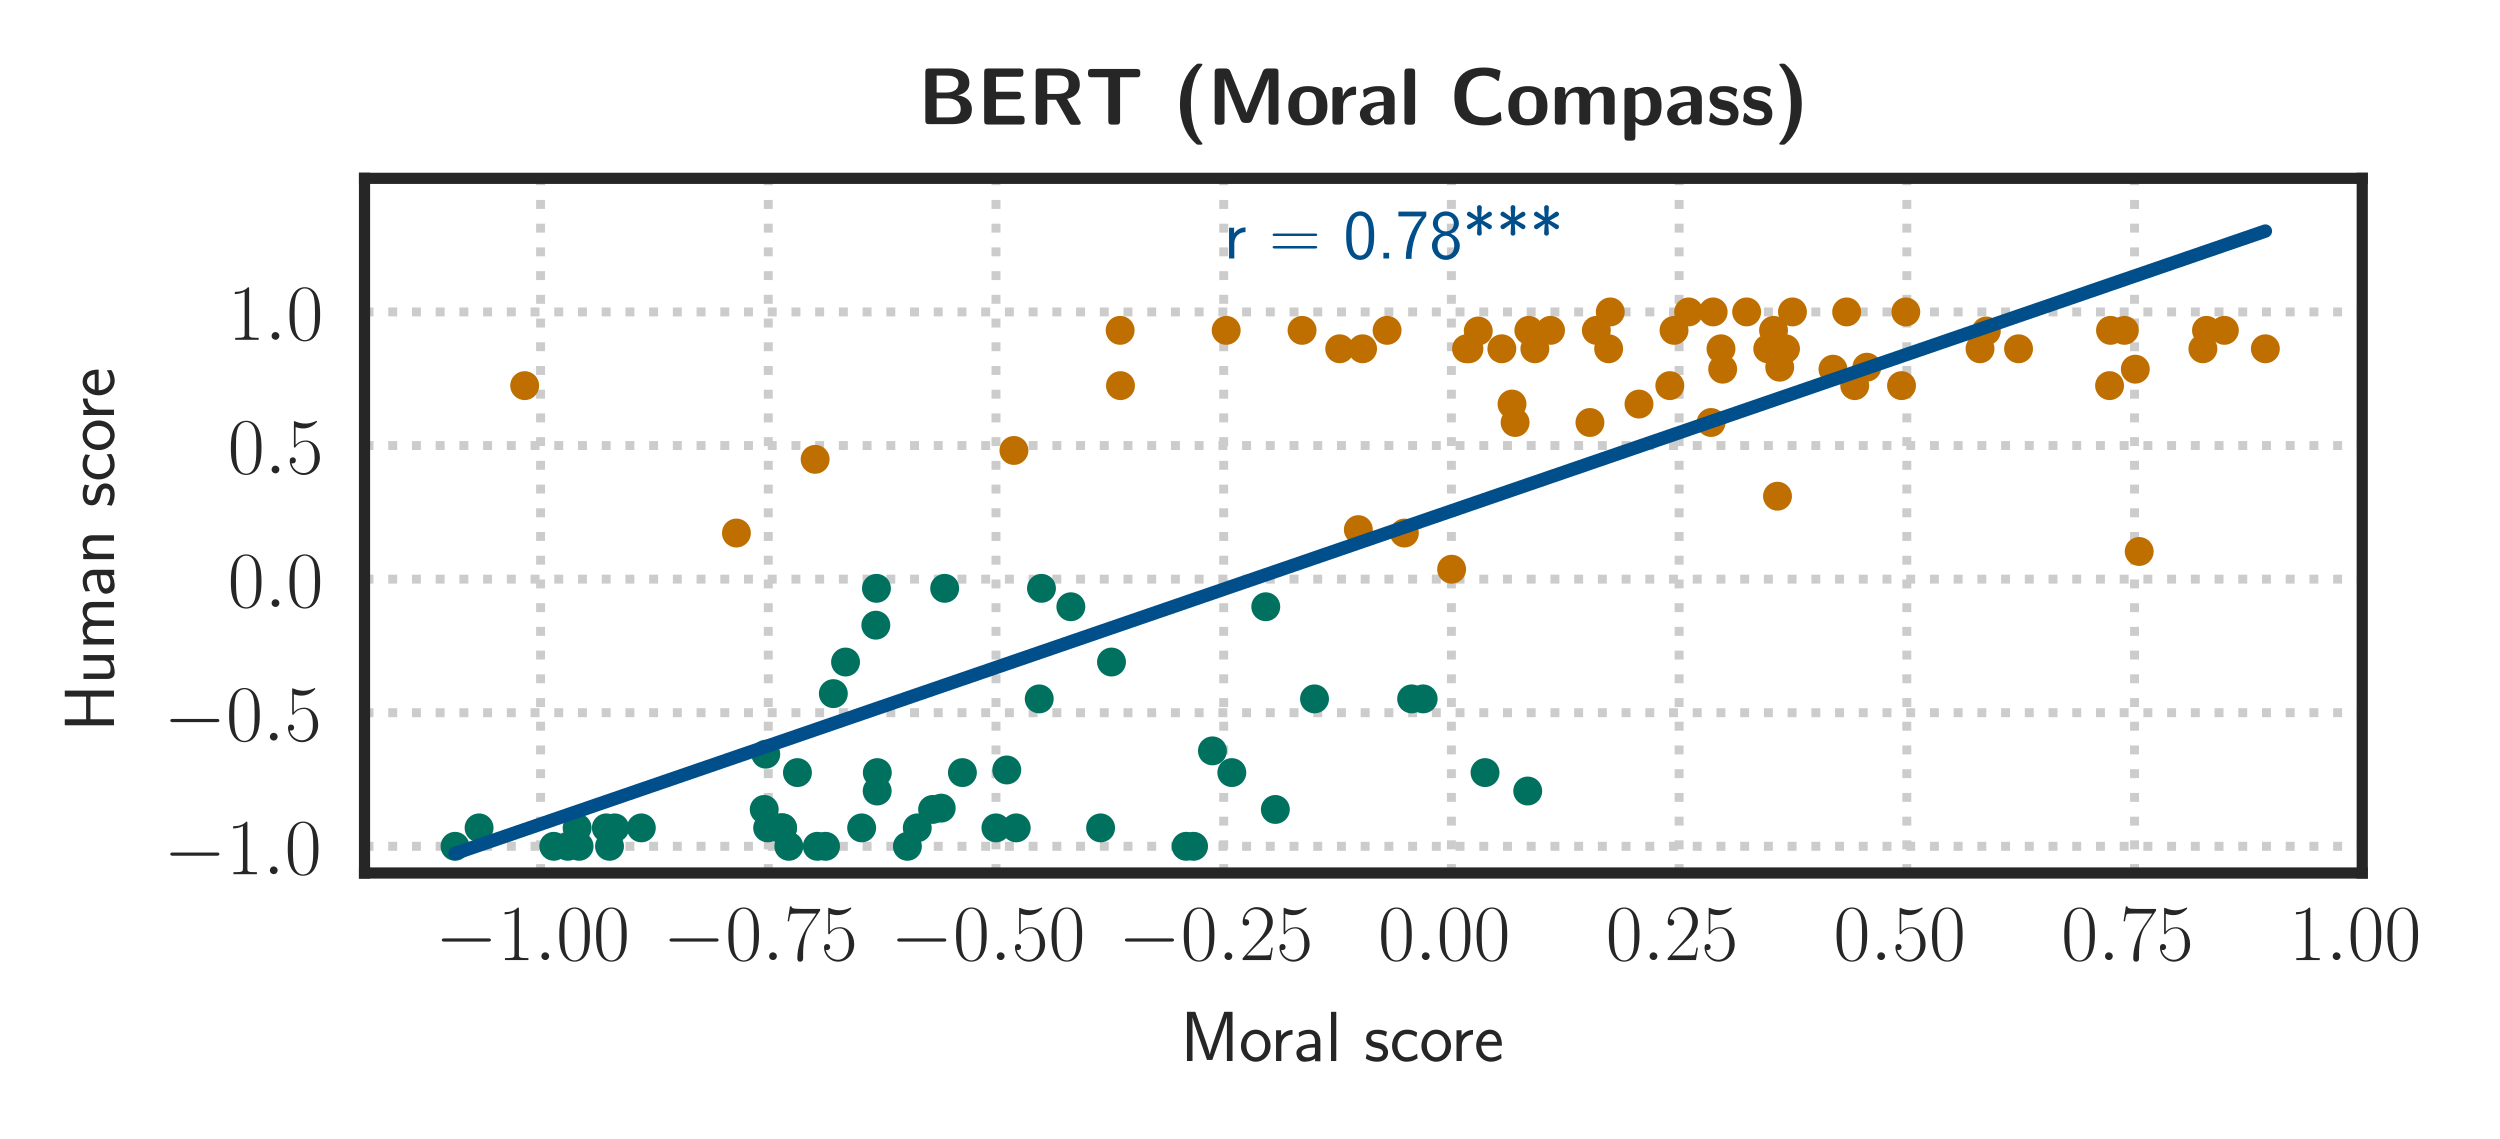 <?xml version="1.0" encoding="utf-8" standalone="no"?>
<!DOCTYPE svg PUBLIC "-//W3C//DTD SVG 1.1//EN"
  "http://www.w3.org/Graphics/SVG/1.1/DTD/svg11.dtd">
<!-- Created with matplotlib (https://matplotlib.org/) -->
<svg height="127.295pt" version="1.1" viewBox="0 0 279.319 127.295" width="279.319pt" xmlns="http://www.w3.org/2000/svg" xmlns:xlink="http://www.w3.org/1999/xlink">
 <defs>
  <style type="text/css">
*{stroke-linecap:butt;stroke-linejoin:round;}
  </style>
 </defs>
 <g id="figure_1">
  <g id="patch_1">
   <path d="M 0 127.295 
L 279.319 127.295 
L 279.319 -0 
L 0 -0 
z
" style="fill:#ffffff;"/>
  </g>
  <g id="axes_1">
   <g id="patch_2">
    <path d="M 40.727 97.541 
L 263.927 97.541 
L 263.927 19.925 
L 40.727 19.925 
z
" style="fill:#ffffff;"/>
   </g>
   <g id="matplotlib.axis_1">
    <g id="xtick_1">
     <g id="line2d_1">
      <path clip-path="url(#p8204afd190)" d="M 60.396 97.541 
L 60.396 19.925 
" style="fill:none;stroke:#cccccc;stroke-dasharray:1,1.65;stroke-dashoffset:0;"/>
     </g>
     <g id="text_1">
      <!-- $-1.00$ -->
      <defs>
       <path d="M 65.906 23 
C 67.594 23 69.406 23 69.406 25 
C 69.406 27 67.594 27 65.906 27 
L 11.797 27 
C 10.094 27 8.297 27 8.297 25 
C 8.297 23 10.094 23 11.797 23 
z
" id="CMSY10-0"/>
       <path d="M 26.594 63.406 
C 26.594 65.5 26.5 65.5 25.094 65.5 
C 21.203 61.188 15.297 59.797 9.703 59.797 
C 9.406 59.797 8.906 59.797 8.797 59.5 
C 8.703 59.297 8.703 59.094 8.703 57 
C 11.797 57 17 57.594 21 59.984 
L 21 7.203 
C 21 3.688 20.797 2.5 12.203 2.5 
L 9.203 2.5 
L 9.203 0 
C 14 0 19 0 23.797 0 
C 28.594 0 33.594 0 38.406 0 
L 38.406 2.5 
L 35.406 2.5 
C 26.797 2.5 26.594 3.594 26.594 7.156 
z
" id="CMR17-49"/>
       <path d="M 18.406 4.797 
C 18.406 7.688 16 9.672 13.594 9.672 
C 10.703 9.672 8.703 7.281 8.703 4.891 
C 8.703 2 11.094 0 13.5 0 
C 16.406 0 18.406 2.391 18.406 4.797 
z
" id="CMMI12-58"/>
       <path d="M 42 31.641 
C 42 37.75 41.906 48.125 37.703 56.109 
C 34 63.109 28.094 65.594 22.906 65.594 
C 18.094 65.594 12 63.406 8.203 56.203 
C 4.203 48.719 3.797 39.438 3.797 31.641 
C 3.797 25.953 3.906 17.281 7 9.672 
C 11.297 -0.609 19 -2 22.906 -2 
C 27.5 -2 34.5 -0.109 38.594 9.375 
C 41.594 16.281 42 24.359 42 31.641 
z
M 22.906 -0.406 
C 16.5 -0.406 12.703 5.078 11.297 12.688 
C 10.203 18.562 10.203 27.156 10.203 32.75 
C 10.203 40.438 10.203 46.828 11.5 52.922 
C 13.406 61.391 19 64 22.906 64 
C 27 64 32.297 61.297 34.203 53.125 
C 35.5 47.438 35.594 40.734 35.594 32.75 
C 35.594 26.25 35.594 18.266 34.406 12.375 
C 32.297 1.484 26.406 -0.406 22.906 -0.406 
z
" id="CMR17-48"/>
      </defs>
      <g style="fill:#262626;" transform="translate(48.621 107.267)scale(0.09 -0.09)">
       <use transform="scale(0.996)" xlink:href="#CMSY10-0"/>
       <use transform="translate(77.487 0)scale(0.996)" xlink:href="#CMR17-49"/>
       <use transform="translate(123.178 0)scale(0.996)" xlink:href="#CMMI12-58"/>
       <use transform="translate(150.275 0)scale(0.996)" xlink:href="#CMR17-48"/>
       <use transform="translate(195.966 0)scale(0.996)" xlink:href="#CMR17-48"/>
      </g>
     </g>
    </g>
    <g id="xtick_2">
     <g id="line2d_2">
      <path clip-path="url(#p8204afd190)" d="M 85.838 97.541 
L 85.838 19.925 
" style="fill:none;stroke:#cccccc;stroke-dasharray:1,1.65;stroke-dashoffset:0;"/>
     </g>
     <g id="text_2">
      <!-- $-0.75$ -->
      <defs>
       <path d="M 45.094 61.578 
L 45.094 63.766 
L 21.594 63.766 
C 9.906 63.766 9.703 65.078 9.297 67 
L 7.5 67 
L 4.594 48.344 
L 6.406 48.344 
C 6.703 50.234 7.406 55.312 8.594 57.203 
C 9.203 58 16.594 58 18.297 58 
L 40.297 58 
L 29.203 41.578 
C 21.797 30.531 16.703 15.609 16.703 2.578 
C 16.703 1.391 16.703 -2 20.297 -2 
C 23.906 -2 23.906 1.391 23.906 2.672 
L 23.906 7.266 
C 23.906 23.562 26.703 34.312 31.297 41.188 
z
" id="CMR17-55"/>
       <path d="M 11.406 57.688 
C 12.406 57.281 16.5 56 20.703 56 
C 30 56 35.094 61.109 38 64.062 
C 38 64.953 38 65.5 37.406 65.5 
C 37.297 65.5 37.094 65.5 36.297 65.047 
C 32.797 63.406 28.703 62.078 23.703 62.078 
C 20.703 62.078 16.203 62.484 11.297 64.672 
C 10.203 65.172 10 65.172 9.906 65.172 
C 9.406 65.172 9.297 65.062 9.297 63.078 
L 9.297 34.422 
C 9.297 32.641 9.297 32.141 10.297 32.141 
C 10.797 32.141 11 32.344 11.5 33.031 
C 14.703 37.516 19.094 39.406 24.094 39.406 
C 27.594 39.406 35.094 37.219 35.094 20.141 
C 35.094 16.953 35.094 11.172 32.094 6.578 
C 29.594 2.484 25.703 0.391 21.406 0.391 
C 14.797 0.391 8.094 5 6.297 12.719 
C 6.703 12.609 7.5 12.422 7.906 12.422 
C 9.203 12.422 11.703 13.125 11.703 16.219 
C 11.703 18.906 9.797 20 7.906 20 
C 5.594 20 4.094 18.594 4.094 15.797 
C 4.094 7.094 11 -2 21.594 -2 
C 31.906 -2 41.703 6.875 41.703 19.75 
C 41.703 31.719 33.906 41 24.203 41 
C 19.094 41 14.797 39.109 11.406 35.531 
z
" id="CMR17-53"/>
      </defs>
      <g style="fill:#262626;" transform="translate(74.062 107.267)scale(0.09 -0.09)">
       <use transform="scale(0.996)" xlink:href="#CMSY10-0"/>
       <use transform="translate(77.487 0)scale(0.996)" xlink:href="#CMR17-48"/>
       <use transform="translate(123.178 0)scale(0.996)" xlink:href="#CMMI12-58"/>
       <use transform="translate(150.275 0)scale(0.996)" xlink:href="#CMR17-55"/>
       <use transform="translate(195.966 0)scale(0.996)" xlink:href="#CMR17-53"/>
      </g>
     </g>
    </g>
    <g id="xtick_3">
     <g id="line2d_3">
      <path clip-path="url(#p8204afd190)" d="M 111.279 97.541 
L 111.279 19.925 
" style="fill:none;stroke:#cccccc;stroke-dasharray:1,1.65;stroke-dashoffset:0;"/>
     </g>
     <g id="text_3">
      <!-- $-0.50$ -->
      <g style="fill:#262626;" transform="translate(99.504 107.267)scale(0.09 -0.09)">
       <use transform="scale(0.996)" xlink:href="#CMSY10-0"/>
       <use transform="translate(77.487 0)scale(0.996)" xlink:href="#CMR17-48"/>
       <use transform="translate(123.178 0)scale(0.996)" xlink:href="#CMMI12-58"/>
       <use transform="translate(150.275 0)scale(0.996)" xlink:href="#CMR17-53"/>
       <use transform="translate(195.966 0)scale(0.996)" xlink:href="#CMR17-48"/>
      </g>
     </g>
    </g>
    <g id="xtick_4">
     <g id="line2d_4">
      <path clip-path="url(#p8204afd190)" d="M 136.72 97.541 
L 136.72 19.925 
" style="fill:none;stroke:#cccccc;stroke-dasharray:1,1.65;stroke-dashoffset:0;"/>
     </g>
     <g id="text_4">
      <!-- $-0.25$ -->
      <defs>
       <path d="M 41.703 15.453 
L 39.906 15.453 
C 38.906 8.375 38.094 7.172 37.703 6.562 
C 37.203 5.766 30 5.766 28.594 5.766 
L 9.406 5.766 
C 13 9.672 20 16.75 28.5 24.953 
C 34.594 30.734 41.703 37.531 41.703 47.422 
C 41.703 59.219 32.297 66 21.797 66 
C 10.797 66 4.094 56.312 4.094 47.344 
C 4.094 43.438 7 42.938 8.203 42.938 
C 9.203 42.938 12.203 43.547 12.203 47.031 
C 12.203 50.109 9.594 51 8.203 51 
C 7.594 51 7 50.906 6.594 50.703 
C 8.5 59.219 14.297 63.406 20.406 63.406 
C 29.094 63.406 34.797 56.516 34.797 47.422 
C 34.797 38.734 29.703 31.25 24 24.75 
L 4.094 2.281 
L 4.094 0 
L 39.297 0 
z
" id="CMR17-50"/>
      </defs>
      <g style="fill:#262626;" transform="translate(124.945 107.267)scale(0.09 -0.09)">
       <use transform="scale(0.996)" xlink:href="#CMSY10-0"/>
       <use transform="translate(77.487 0)scale(0.996)" xlink:href="#CMR17-48"/>
       <use transform="translate(123.178 0)scale(0.996)" xlink:href="#CMMI12-58"/>
       <use transform="translate(150.275 0)scale(0.996)" xlink:href="#CMR17-50"/>
       <use transform="translate(195.966 0)scale(0.996)" xlink:href="#CMR17-53"/>
      </g>
     </g>
    </g>
    <g id="xtick_5">
     <g id="line2d_5">
      <path clip-path="url(#p8204afd190)" d="M 162.162 97.541 
L 162.162 19.925 
" style="fill:none;stroke:#cccccc;stroke-dasharray:1,1.65;stroke-dashoffset:0;"/>
     </g>
     <g id="text_5">
      <!-- $0.00$ -->
      <g style="fill:#262626;" transform="translate(153.97 107.267)scale(0.09 -0.09)">
       <use transform="scale(0.996)" xlink:href="#CMR17-48"/>
       <use transform="translate(45.69 0)scale(0.996)" xlink:href="#CMMI12-58"/>
       <use transform="translate(72.788 0)scale(0.996)" xlink:href="#CMR17-48"/>
       <use transform="translate(118.478 0)scale(0.996)" xlink:href="#CMR17-48"/>
      </g>
     </g>
    </g>
    <g id="xtick_6">
     <g id="line2d_6">
      <path clip-path="url(#p8204afd190)" d="M 187.603 97.541 
L 187.603 19.925 
" style="fill:none;stroke:#cccccc;stroke-dasharray:1,1.65;stroke-dashoffset:0;"/>
     </g>
     <g id="text_6">
      <!-- $0.25$ -->
      <g style="fill:#262626;" transform="translate(179.412 107.267)scale(0.09 -0.09)">
       <use transform="scale(0.996)" xlink:href="#CMR17-48"/>
       <use transform="translate(45.69 0)scale(0.996)" xlink:href="#CMMI12-58"/>
       <use transform="translate(72.788 0)scale(0.996)" xlink:href="#CMR17-50"/>
       <use transform="translate(118.478 0)scale(0.996)" xlink:href="#CMR17-53"/>
      </g>
     </g>
    </g>
    <g id="xtick_7">
     <g id="line2d_7">
      <path clip-path="url(#p8204afd190)" d="M 213.044 97.541 
L 213.044 19.925 
" style="fill:none;stroke:#cccccc;stroke-dasharray:1,1.65;stroke-dashoffset:0;"/>
     </g>
     <g id="text_7">
      <!-- $0.50$ -->
      <g style="fill:#262626;" transform="translate(204.853 107.267)scale(0.09 -0.09)">
       <use transform="scale(0.996)" xlink:href="#CMR17-48"/>
       <use transform="translate(45.69 0)scale(0.996)" xlink:href="#CMMI12-58"/>
       <use transform="translate(72.788 0)scale(0.996)" xlink:href="#CMR17-53"/>
       <use transform="translate(118.478 0)scale(0.996)" xlink:href="#CMR17-48"/>
      </g>
     </g>
    </g>
    <g id="xtick_8">
     <g id="line2d_8">
      <path clip-path="url(#p8204afd190)" d="M 238.486 97.541 
L 238.486 19.925 
" style="fill:none;stroke:#cccccc;stroke-dasharray:1,1.65;stroke-dashoffset:0;"/>
     </g>
     <g id="text_8">
      <!-- $0.75$ -->
      <g style="fill:#262626;" transform="translate(230.294 107.267)scale(0.09 -0.09)">
       <use transform="scale(0.996)" xlink:href="#CMR17-48"/>
       <use transform="translate(45.69 0)scale(0.996)" xlink:href="#CMMI12-58"/>
       <use transform="translate(72.788 0)scale(0.996)" xlink:href="#CMR17-55"/>
       <use transform="translate(118.478 0)scale(0.996)" xlink:href="#CMR17-53"/>
      </g>
     </g>
    </g>
    <g id="xtick_9">
     <g id="line2d_9">
      <path clip-path="url(#p8204afd190)" d="M 263.927 97.541 
L 263.927 19.925 
" style="fill:none;stroke:#cccccc;stroke-dasharray:1,1.65;stroke-dashoffset:0;"/>
     </g>
     <g id="text_9">
      <!-- $1.00$ -->
      <g style="fill:#262626;" transform="translate(255.736 107.267)scale(0.09 -0.09)">
       <use transform="scale(0.996)" xlink:href="#CMR17-49"/>
       <use transform="translate(45.69 0)scale(0.996)" xlink:href="#CMMI12-58"/>
       <use transform="translate(72.788 0)scale(0.996)" xlink:href="#CMR17-48"/>
       <use transform="translate(118.478 0)scale(0.996)" xlink:href="#CMR17-48"/>
      </g>
     </g>
    </g>
    <g id="text_10">
     <!-- Moral score -->
     <defs>
      <path d="M 49.906 37.047 
L 45.094 23.016 
C 44.297 20.422 41.594 12.359 41 9.172 
L 40.906 9.172 
C 40.594 11.172 40 13.266 38.406 18.344 
C 37.5 21.328 36.5 24.406 35.5 27.203 
L 20.703 69 
L 9 69 
L 9 0 
L 16.797 0 
L 16.797 60.938 
L 16.906 60.938 
C 16.906 60.844 17.797 56.453 23.906 39.047 
L 37.094 1.5 
L 44.5 1.5 
L 56.406 34.859 
C 57.203 37.156 59.703 44.422 60.797 47.906 
C 61.797 50.891 64.297 58.25 64.906 61.141 
L 65 61.141 
L 65 0 
L 72.906 0 
L 72.906 69 
L 61.297 69 
z
" id="CMSS17-77"/>
      <path d="M 44.203 21.188 
C 44.203 34 34.703 44 23.5 44 
C 12 44 2.703 33.703 2.703 21.188 
C 2.703 8.5 12.297 -1 23.406 -1 
C 34.797 -1 44.203 8.797 44.203 21.188 
z
M 23.5 5.266 
C 16.406 5.266 10.297 11.078 10.297 22 
C 10.297 33.609 17.406 37.922 23.406 37.922 
C 29.906 37.922 36.594 33.219 36.594 22 
C 36.594 10.672 30.094 5.266 23.5 5.266 
z
" id="CMSS17-111"/>
      <path d="M 14.906 21.297 
C 14.906 30.703 21.797 37 30.594 37 
L 30.594 43.578 
C 24.203 43.578 18.203 40.391 14.594 35.203 
L 14.594 43.094 
L 7.5 43.094 
L 7.5 0 
L 14.906 0 
z
" id="CMSS17-114"/>
      <path d="M 37.594 27.984 
C 37.594 37.375 30.906 43.875 21.906 43.875 
C 17.5 43.875 12.703 43.078 7.203 39.891 
L 7.797 33.359 
C 10.297 35.125 14.594 38 21.797 38 
C 26.906 38 30 34.062 30 27.844 
L 30 24 
C 14 24 4 19.344 4 11.344 
C 4 7.203 6.5 -1 14.797 -1 
C 16.297 -1 24.406 -1 30.203 3.391 
L 30.203 -0.297 
L 37.594 -0.297 
z
M 30 12.75 
C 30 10.953 30 8.562 27 6.781 
C 24.406 5.078 21.094 5.078 19.703 5.078 
C 14.703 5.078 11.297 7.984 11.297 11.625 
C 11.297 18.922 26.906 18.922 30 18.922 
z
" id="CMSS17-97"/>
      <path d="M 14.797 69 
L 7.406 69 
L 7.406 0 
L 14.797 0 
z
" id="CMSS17-108"/>
      <path d="M 32.203 41.047 
C 26.297 43.859 21.703 43.859 18.703 43.859 
C 11.594 43.859 3.094 41.375 3.094 31.297 
C 3.094 21.234 14.094 19.031 17.094 18.422 
C 21.703 17.531 26.797 16.531 26.797 11.562 
C 26.797 5.266 19.594 5.266 18.297 5.266 
C 14.297 5.266 8.797 6.359 3.797 9.969 
L 2.594 3.281 
C 8.297 0 13.797 -1 18.406 -1 
C 30.703 -1 33.797 6.5 33.797 12.203 
C 33.797 17.094 31 20.391 29.094 21.891 
C 25.797 24.5 24.594 24.797 16.406 26.5 
C 15 26.703 10.094 27.797 10.094 32.281 
C 10.094 38 16.406 38 17.797 38 
C 24.297 38 28.297 35.984 31 34.5 
z
" id="CMSS17-115"/>
      <path d="M 38.5 39.703 
C 38.5 40.391 33.906 42.406 32.703 42.797 
C 29.406 44 25.203 44 24.094 44 
C 11.094 44 3.297 32.703 3.297 21.297 
C 3.297 9.297 12 -1 23.703 -1 
C 30.406 -1 35.203 1.188 39.094 3.781 
L 38.5 10.375 
C 34.203 7.078 29.203 5.266 23.797 5.266 
C 16 5.266 10.906 12.094 10.906 21.391 
C 10.906 28.609 14.203 37.719 24.203 37.719 
C 29.703 37.719 32.797 36.609 37.406 33.516 
z
" id="CMSS17-99"/>
      <path d="M 39.094 21.516 
C 39.094 24.844 38.906 31.297 35.703 36.641 
C 32.203 42.391 26.5 44 22.203 44 
C 11.797 44 3 34.188 3 21.484 
C 3 9.094 12.094 -1 23.594 -1 
C 28.094 -1 33.594 0.297 38.594 3.875 
C 38.594 4.281 38.406 6.469 38.297 6.562 
C 38.297 6.766 38 9.844 38 10.25 
C 33.203 6.359 27.703 5.078 23.703 5.078 
C 17.297 5.078 10.406 10.422 10.094 21.516 
z
M 10.906 27 
C 12.203 32.562 16.594 37.828 22.203 37.828 
C 23.703 37.828 30.703 37.828 32.5 27 
z
" id="CMSS17-101"/>
     </defs>
     <g style="fill:#262626;" transform="translate(131.899 118.546)scale(0.08 -0.08)">
      <use transform="scale(0.996)" xlink:href="#CMSS17-77"/>
      <use transform="translate(81.676 0)scale(0.996)" xlink:href="#CMSS17-111"/>
      <use transform="translate(125.917 0)scale(0.996)" xlink:href="#CMSS17-114"/>
      <use transform="translate(157.827 0)scale(0.996)" xlink:href="#CMSS17-97"/>
      <use transform="translate(202.749 0)scale(0.996)" xlink:href="#CMSS17-108"/>
      <use transform="translate(256.159 0)scale(0.996)" xlink:href="#CMSS17-115"/>
      <use transform="translate(292.072 0)scale(0.996)" xlink:href="#CMSS17-99"/>
      <use transform="translate(333.711 0)scale(0.996)" xlink:href="#CMSS17-111"/>
      <use transform="translate(377.952 0)scale(0.996)" xlink:href="#CMSS17-114"/>
      <use transform="translate(409.862 0)scale(0.996)" xlink:href="#CMSS17-101"/>
     </g>
    </g>
   </g>
   <g id="matplotlib.axis_2">
    <g id="ytick_1">
     <g id="line2d_10">
      <path clip-path="url(#p8204afd190)" d="M 40.727 94.556 
L 263.927 94.556 
" style="fill:none;stroke:#cccccc;stroke-dasharray:1,1.65;stroke-dashoffset:0;"/>
     </g>
     <g id="text_11">
      <!-- $-1.0$ -->
      <g style="fill:#262626;" transform="translate(18.285 97.669)scale(0.09 -0.09)">
       <use transform="scale(0.996)" xlink:href="#CMSY10-0"/>
       <use transform="translate(77.487 0)scale(0.996)" xlink:href="#CMR17-49"/>
       <use transform="translate(123.178 0)scale(0.996)" xlink:href="#CMMI12-58"/>
       <use transform="translate(150.275 0)scale(0.996)" xlink:href="#CMR17-48"/>
      </g>
     </g>
    </g>
    <g id="ytick_2">
     <g id="line2d_11">
      <path clip-path="url(#p8204afd190)" d="M 40.727 79.629 
L 263.927 79.629 
" style="fill:none;stroke:#cccccc;stroke-dasharray:1,1.65;stroke-dashoffset:0;"/>
     </g>
     <g id="text_12">
      <!-- $-0.5$ -->
      <g style="fill:#262626;" transform="translate(18.285 82.743)scale(0.09 -0.09)">
       <use transform="scale(0.996)" xlink:href="#CMSY10-0"/>
       <use transform="translate(77.487 0)scale(0.996)" xlink:href="#CMR17-48"/>
       <use transform="translate(123.178 0)scale(0.996)" xlink:href="#CMMI12-58"/>
       <use transform="translate(150.275 0)scale(0.996)" xlink:href="#CMR17-53"/>
      </g>
     </g>
    </g>
    <g id="ytick_3">
     <g id="line2d_12">
      <path clip-path="url(#p8204afd190)" d="M 40.727 64.703 
L 263.927 64.703 
" style="fill:none;stroke:#cccccc;stroke-dasharray:1,1.65;stroke-dashoffset:0;"/>
     </g>
     <g id="text_13">
      <!-- $0.0$ -->
      <g style="fill:#262626;" transform="translate(25.452 67.817)scale(0.09 -0.09)">
       <use transform="scale(0.996)" xlink:href="#CMR17-48"/>
       <use transform="translate(45.69 0)scale(0.996)" xlink:href="#CMMI12-58"/>
       <use transform="translate(72.788 0)scale(0.996)" xlink:href="#CMR17-48"/>
      </g>
     </g>
    </g>
    <g id="ytick_4">
     <g id="line2d_13">
      <path clip-path="url(#p8204afd190)" d="M 40.727 49.777 
L 263.927 49.777 
" style="fill:none;stroke:#cccccc;stroke-dasharray:1,1.65;stroke-dashoffset:0;"/>
     </g>
     <g id="text_14">
      <!-- $0.5$ -->
      <g style="fill:#262626;" transform="translate(25.452 52.89)scale(0.09 -0.09)">
       <use transform="scale(0.996)" xlink:href="#CMR17-48"/>
       <use transform="translate(45.69 0)scale(0.996)" xlink:href="#CMMI12-58"/>
       <use transform="translate(72.788 0)scale(0.996)" xlink:href="#CMR17-53"/>
      </g>
     </g>
    </g>
    <g id="ytick_5">
     <g id="line2d_14">
      <path clip-path="url(#p8204afd190)" d="M 40.727 34.851 
L 263.927 34.851 
" style="fill:none;stroke:#cccccc;stroke-dasharray:1,1.65;stroke-dashoffset:0;"/>
     </g>
     <g id="text_15">
      <!-- $1.0$ -->
      <g style="fill:#262626;" transform="translate(25.452 37.964)scale(0.09 -0.09)">
       <use transform="scale(0.996)" xlink:href="#CMR17-49"/>
       <use transform="translate(45.69 0)scale(0.996)" xlink:href="#CMMI12-58"/>
       <use transform="translate(72.788 0)scale(0.996)" xlink:href="#CMR17-48"/>
      </g>
     </g>
    </g>
    <g id="text_16">
     <!-- Human score -->
     <defs>
      <path d="M 57.406 69 
L 49 69 
L 49 39.078 
L 17.203 39.078 
L 17.203 69 
L 8.797 69 
L 8.797 0 
L 17.203 0 
L 17.203 33 
L 49 33 
L 49 0 
L 57.406 0 
z
" id="CMSS17-72"/>
      <path d="M 40.906 42.797 
L 33.297 42.797 
L 33.297 15.188 
C 33.297 7.781 27.906 4.781 22.203 4.781 
C 15.594 4.781 15 6.984 15 11.078 
L 15 42.797 
L 7.406 42.797 
L 7.406 10.594 
C 7.406 2.797 10.094 -1 17 -1 
C 20.406 -1 28.094 -0.203 33.5 4.781 
L 33.5 0 
L 40.906 0 
z
" id="CMSS17-117"/>
      <path d="M 67 29.328 
C 67 36.062 65.297 44 54.094 44 
C 46.594 44 42.094 39.312 40.094 36.422 
C 38.297 41.719 34.094 44 28.094 44 
C 21.297 44 17 40.125 14.703 37.328 
L 14.703 43.094 
L 7.406 43.094 
L 7.406 0 
L 15 0 
L 15 24.359 
C 15 30.297 17.203 37.938 24.297 37.938 
C 33.406 37.938 33.406 31.5 33.406 28.578 
L 33.406 0 
L 41 0 
L 41 24.359 
C 41 30.297 43.203 37.938 50.297 37.938 
C 59.406 37.938 59.406 31.5 59.406 28.578 
L 59.406 0 
L 67 0 
z
" id="CMSS17-109"/>
      <path d="M 40.906 29.328 
C 40.906 35.672 39.406 44 28.094 44 
C 21.703 44 17.5 40.719 14.703 37.328 
L 14.703 43.094 
L 7.406 43.094 
L 7.406 0 
L 15 0 
L 15 24.359 
C 15 30.688 17.406 37.938 24.203 37.938 
C 33 37.938 33.297 32 33.297 28.578 
L 33.297 0 
L 40.906 0 
z
" id="CMSS17-110"/>
     </defs>
     <g style="fill:#262626;" transform="translate(12.735 81.734)rotate(-90)scale(0.08 -0.08)">
      <use transform="scale(0.996)" xlink:href="#CMSS17-72"/>
      <use transform="translate(66.062 0)scale(0.996)" xlink:href="#CMSS17-117"/>
      <use transform="translate(114.266 0)scale(0.996)" xlink:href="#CMSS17-109"/>
      <use transform="translate(188.496 0)scale(0.996)" xlink:href="#CMSS17-97"/>
      <use transform="translate(233.418 0)scale(0.996)" xlink:href="#CMSS17-110"/>
      <use transform="translate(312.852 0)scale(0.996)" xlink:href="#CMSS17-115"/>
      <use transform="translate(348.765 0)scale(0.996)" xlink:href="#CMSS17-99"/>
      <use transform="translate(390.404 0)scale(0.996)" xlink:href="#CMSS17-111"/>
      <use transform="translate(434.645 0)scale(0.996)" xlink:href="#CMSS17-114"/>
      <use transform="translate(466.555 0)scale(0.996)" xlink:href="#CMSS17-101"/>
     </g>
    </g>
   </g>
   <g id="PathCollection_1">
    <defs>
     <path d="M 0 1.118 
C 0.297 1.118 0.581 1 0.791 0.791 
C 1 0.581 1.118 0.297 1.118 0 
C 1.118 -0.297 1 -0.581 0.791 -0.791 
C 0.581 -1 0.297 -1.118 0 -1.118 
C -0.297 -1.118 -0.581 -1 -0.791 -0.791 
C -1 -0.581 -1.118 -0.297 -1.118 0 
C -1.118 0.297 -1 0.581 -0.791 0.791 
C -0.581 1 -0.297 1.118 0 1.118 
z
" id="ma759a96b96" style="stroke:#be6f00;"/>
    </defs>
    <g clip-path="url(#p8204afd190)">
     <use style="fill:#be6f00;stroke:#be6f00;" x="225.528" xlink:href="#ma759a96b96" y="38.968"/>
     <use style="fill:#be6f00;stroke:#be6f00;" x="188.667" xlink:href="#ma759a96b96" y="34.851"/>
     <use style="fill:#be6f00;stroke:#be6f00;" x="212.931" xlink:href="#ma759a96b96" y="34.851"/>
     <use style="fill:#be6f00;stroke:#be6f00;" x="199.15" xlink:href="#ma759a96b96" y="38.968"/>
     <use style="fill:#be6f00;stroke:#be6f00;" x="152.238" xlink:href="#ma759a96b96" y="38.968"/>
     <use style="fill:#be6f00;stroke:#be6f00;" x="125.151" xlink:href="#ma759a96b96" y="36.91"/>
     <use style="fill:#be6f00;stroke:#be6f00;" x="145.475" xlink:href="#ma759a96b96" y="36.91"/>
     <use style="fill:#be6f00;stroke:#be6f00;" x="136.999" xlink:href="#ma759a96b96" y="36.91"/>
     <use style="fill:#be6f00;stroke:#be6f00;" x="151.764" xlink:href="#ma759a96b96" y="59.175"/>
     <use style="fill:#be6f00;stroke:#be6f00;" x="246.525" xlink:href="#ma759a96b96" y="36.91"/>
     <use style="fill:#be6f00;stroke:#be6f00;" x="165.163" xlink:href="#ma759a96b96" y="36.983"/>
     <use style="fill:#be6f00;stroke:#be6f00;" x="198.153" xlink:href="#ma759a96b96" y="36.91"/>
     <use style="fill:#be6f00;stroke:#be6f00;" x="200.268" xlink:href="#ma759a96b96" y="34.851"/>
     <use style="fill:#be6f00;stroke:#be6f00;" x="91.073" xlink:href="#ma759a96b96" y="51.321"/>
     <use style="fill:#be6f00;stroke:#be6f00;" x="82.279" xlink:href="#ma759a96b96" y="59.556"/>
     <use style="fill:#be6f00;stroke:#be6f00;" x="186.564" xlink:href="#ma759a96b96" y="43.086"/>
     <use style="fill:#be6f00;stroke:#be6f00;" x="192.282" xlink:href="#ma759a96b96" y="38.968"/>
     <use style="fill:#be6f00;stroke:#be6f00;" x="156.908" xlink:href="#ma759a96b96" y="59.556"/>
     <use style="fill:#be6f00;stroke:#be6f00;" x="162.187" xlink:href="#ma759a96b96" y="63.598"/>
     <use style="fill:#be6f00;stroke:#be6f00;" x="248.523" xlink:href="#ma759a96b96" y="36.91"/>
     <use style="fill:#be6f00;stroke:#be6f00;" x="170.813" xlink:href="#ma759a96b96" y="36.91"/>
     <use style="fill:#be6f00;stroke:#be6f00;" x="221.928" xlink:href="#ma759a96b96" y="36.983"/>
     <use style="fill:#be6f00;stroke:#be6f00;" x="235.8" xlink:href="#ma759a96b96" y="36.91"/>
     <use style="fill:#be6f00;stroke:#be6f00;" x="208.581" xlink:href="#ma759a96b96" y="41.027"/>
     <use style="fill:#be6f00;stroke:#be6f00;" x="177.64" xlink:href="#ma759a96b96" y="47.204"/>
     <use style="fill:#be6f00;stroke:#be6f00;" x="173.236" xlink:href="#ma759a96b96" y="36.91"/>
     <use style="fill:#be6f00;stroke:#be6f00;" x="167.797" xlink:href="#ma759a96b96" y="38.968"/>
     <use style="fill:#be6f00;stroke:#be6f00;" x="169.279" xlink:href="#ma759a96b96" y="47.204"/>
     <use style="fill:#be6f00;stroke:#be6f00;" x="238.573" xlink:href="#ma759a96b96" y="41.248"/>
     <use style="fill:#be6f00;stroke:#be6f00;" x="198.844" xlink:href="#ma759a96b96" y="41.027"/>
     <use style="fill:#be6f00;stroke:#be6f00;" x="113.283" xlink:href="#ma759a96b96" y="50.33"/>
     <use style="fill:#be6f00;stroke:#be6f00;" x="246.125" xlink:href="#ma759a96b96" y="38.968"/>
     <use style="fill:#be6f00;stroke:#be6f00;" x="237.348" xlink:href="#ma759a96b96" y="36.91"/>
     <use style="fill:#be6f00;stroke:#be6f00;" x="207.225" xlink:href="#ma759a96b96" y="43.086"/>
     <use style="fill:#be6f00;stroke:#be6f00;" x="195.148" xlink:href="#ma759a96b96" y="34.851"/>
     <use style="fill:#be6f00;stroke:#be6f00;" x="179.91" xlink:href="#ma759a96b96" y="34.851"/>
     <use style="fill:#be6f00;stroke:#be6f00;" x="212.453" xlink:href="#ma759a96b96" y="43.086"/>
     <use style="fill:#be6f00;stroke:#be6f00;" x="206.322" xlink:href="#ma759a96b96" y="34.851"/>
     <use style="fill:#be6f00;stroke:#be6f00;" x="171.487" xlink:href="#ma759a96b96" y="38.968"/>
     <use style="fill:#be6f00;stroke:#be6f00;" x="58.621" xlink:href="#ma759a96b96" y="43.086"/>
     <use style="fill:#be6f00;stroke:#be6f00;" x="198.597" xlink:href="#ma759a96b96" y="55.439"/>
     <use style="fill:#be6f00;stroke:#be6f00;" x="221.223" xlink:href="#ma759a96b96" y="38.968"/>
     <use style="fill:#be6f00;stroke:#be6f00;" x="239.008" xlink:href="#ma759a96b96" y="61.615"/>
     <use style="fill:#be6f00;stroke:#be6f00;" x="192.471" xlink:href="#ma759a96b96" y="41.248"/>
     <use style="fill:#be6f00;stroke:#be6f00;" x="199.492" xlink:href="#ma759a96b96" y="38.968"/>
     <use style="fill:#be6f00;stroke:#be6f00;" x="204.793" xlink:href="#ma759a96b96" y="41.248"/>
     <use style="fill:#be6f00;stroke:#be6f00;" x="191.408" xlink:href="#ma759a96b96" y="34.851"/>
     <use style="fill:#be6f00;stroke:#be6f00;" x="191.177" xlink:href="#ma759a96b96" y="47.204"/>
     <use style="fill:#be6f00;stroke:#be6f00;" x="183.12" xlink:href="#ma759a96b96" y="45.145"/>
     <use style="fill:#be6f00;stroke:#be6f00;" x="187.035" xlink:href="#ma759a96b96" y="36.91"/>
     <use style="fill:#be6f00;stroke:#be6f00;" x="168.934" xlink:href="#ma759a96b96" y="45.145"/>
     <use style="fill:#be6f00;stroke:#be6f00;" x="235.697" xlink:href="#ma759a96b96" y="43.086"/>
     <use style="fill:#be6f00;stroke:#be6f00;" x="197.504" xlink:href="#ma759a96b96" y="38.968"/>
     <use style="fill:#be6f00;stroke:#be6f00;" x="253.103" xlink:href="#ma759a96b96" y="38.968"/>
     <use style="fill:#be6f00;stroke:#be6f00;" x="178.355" xlink:href="#ma759a96b96" y="36.91"/>
     <use style="fill:#be6f00;stroke:#be6f00;" x="125.188" xlink:href="#ma759a96b96" y="43.086"/>
     <use style="fill:#be6f00;stroke:#be6f00;" x="163.852" xlink:href="#ma759a96b96" y="38.968"/>
     <use style="fill:#be6f00;stroke:#be6f00;" x="154.975" xlink:href="#ma759a96b96" y="36.91"/>
     <use style="fill:#be6f00;stroke:#be6f00;" x="179.731" xlink:href="#ma759a96b96" y="38.968"/>
     <use style="fill:#be6f00;stroke:#be6f00;" x="149.683" xlink:href="#ma759a96b96" y="38.968"/>
     <use style="fill:#be6f00;stroke:#be6f00;" x="164.121" xlink:href="#ma759a96b96" y="38.968"/>
    </g>
   </g>
   <g id="PathCollection_2">
    <defs>
     <path d="M 0 1.118 
C 0.297 1.118 0.581 1 0.791 0.791 
C 1 0.581 1.118 0.297 1.118 0 
C 1.118 -0.297 1 -0.581 0.791 -0.791 
C 0.581 -1 0.297 -1.118 0 -1.118 
C -0.297 -1.118 -0.581 -1 -0.791 -0.791 
C -1 -0.581 -1.118 -0.297 -1.118 0 
C -1.118 0.297 -1 0.581 -0.791 0.791 
C -0.581 1 -0.297 1.118 0 1.118 
z
" id="m42738e0914" style="stroke:#00715e;"/>
    </defs>
    <g clip-path="url(#p8204afd190)">
     <use style="fill:#00715e;stroke:#00715e;" x="87.432" xlink:href="#m42738e0914" y="92.497"/>
     <use style="fill:#00715e;stroke:#00715e;" x="85.768" xlink:href="#m42738e0914" y="92.497"/>
     <use style="fill:#00715e;stroke:#00715e;" x="53.526" xlink:href="#m42738e0914" y="92.497"/>
     <use style="fill:#00715e;stroke:#00715e;" x="116.361" xlink:href="#m42738e0914" y="65.733"/>
     <use style="fill:#00715e;stroke:#00715e;" x="85.558" xlink:href="#m42738e0914" y="84.262"/>
     <use style="fill:#00715e;stroke:#00715e;" x="98.004" xlink:href="#m42738e0914" y="88.379"/>
     <use style="fill:#00715e;stroke:#00715e;" x="94.471" xlink:href="#m42738e0914" y="73.968"/>
     <use style="fill:#00715e;stroke:#00715e;" x="97.923" xlink:href="#m42738e0914" y="65.733"/>
     <use style="fill:#00715e;stroke:#00715e;" x="93.107" xlink:href="#m42738e0914" y="77.497"/>
     <use style="fill:#00715e;stroke:#00715e;" x="157.718" xlink:href="#m42738e0914" y="78.085"/>
     <use style="fill:#00715e;stroke:#00715e;" x="159.005" xlink:href="#m42738e0914" y="78.085"/>
     <use style="fill:#00715e;stroke:#00715e;" x="170.689" xlink:href="#m42738e0914" y="88.379"/>
     <use style="fill:#00715e;stroke:#00715e;" x="141.422" xlink:href="#m42738e0914" y="67.791"/>
     <use style="fill:#00715e;stroke:#00715e;" x="124.185" xlink:href="#m42738e0914" y="73.968"/>
     <use style="fill:#00715e;stroke:#00715e;" x="102.484" xlink:href="#m42738e0914" y="92.497"/>
     <use style="fill:#00715e;stroke:#00715e;" x="88.135" xlink:href="#m42738e0914" y="94.556"/>
     <use style="fill:#00715e;stroke:#00715e;" x="105.547" xlink:href="#m42738e0914" y="65.733"/>
     <use style="fill:#00715e;stroke:#00715e;" x="85.385" xlink:href="#m42738e0914" y="90.438"/>
     <use style="fill:#00715e;stroke:#00715e;" x="64.481" xlink:href="#m42738e0914" y="92.497"/>
     <use style="fill:#00715e;stroke:#00715e;" x="68.1" xlink:href="#m42738e0914" y="94.556"/>
     <use style="fill:#00715e;stroke:#00715e;" x="64.7" xlink:href="#m42738e0914" y="94.556"/>
     <use style="fill:#00715e;stroke:#00715e;" x="122.968" xlink:href="#m42738e0914" y="92.497"/>
     <use style="fill:#00715e;stroke:#00715e;" x="89.097" xlink:href="#m42738e0914" y="86.32"/>
     <use style="fill:#00715e;stroke:#00715e;" x="97.853" xlink:href="#m42738e0914" y="69.85"/>
     <use style="fill:#00715e;stroke:#00715e;" x="67.742" xlink:href="#m42738e0914" y="92.497"/>
     <use style="fill:#00715e;stroke:#00715e;" x="137.628" xlink:href="#m42738e0914" y="86.32"/>
     <use style="fill:#00715e;stroke:#00715e;" x="71.654" xlink:href="#m42738e0914" y="92.497"/>
     <use style="fill:#00715e;stroke:#00715e;" x="68.682" xlink:href="#m42738e0914" y="92.497"/>
     <use style="fill:#00715e;stroke:#00715e;" x="50.84" xlink:href="#m42738e0914" y="94.556"/>
     <use style="fill:#00715e;stroke:#00715e;" x="146.868" xlink:href="#m42738e0914" y="78.085"/>
     <use style="fill:#00715e;stroke:#00715e;" x="119.642" xlink:href="#m42738e0914" y="67.791"/>
     <use style="fill:#00715e;stroke:#00715e;" x="142.491" xlink:href="#m42738e0914" y="90.438"/>
     <use style="fill:#00715e;stroke:#00715e;" x="133.354" xlink:href="#m42738e0914" y="94.556"/>
     <use style="fill:#00715e;stroke:#00715e;" x="107.527" xlink:href="#m42738e0914" y="86.32"/>
     <use style="fill:#00715e;stroke:#00715e;" x="113.54" xlink:href="#m42738e0914" y="92.497"/>
     <use style="fill:#00715e;stroke:#00715e;" x="135.462" xlink:href="#m42738e0914" y="83.894"/>
     <use style="fill:#00715e;stroke:#00715e;" x="104.197" xlink:href="#m42738e0914" y="90.438"/>
     <use style="fill:#00715e;stroke:#00715e;" x="96.271" xlink:href="#m42738e0914" y="92.497"/>
     <use style="fill:#00715e;stroke:#00715e;" x="92.235" xlink:href="#m42738e0914" y="94.556"/>
     <use style="fill:#00715e;stroke:#00715e;" x="87.005" xlink:href="#m42738e0914" y="92.497"/>
     <use style="fill:#00715e;stroke:#00715e;" x="165.919" xlink:href="#m42738e0914" y="86.32"/>
     <use style="fill:#00715e;stroke:#00715e;" x="91.316" xlink:href="#m42738e0914" y="94.556"/>
     <use style="fill:#00715e;stroke:#00715e;" x="87.44" xlink:href="#m42738e0914" y="92.497"/>
     <use style="fill:#00715e;stroke:#00715e;" x="101.382" xlink:href="#m42738e0914" y="94.556"/>
     <use style="fill:#00715e;stroke:#00715e;" x="61.871" xlink:href="#m42738e0914" y="94.556"/>
     <use style="fill:#00715e;stroke:#00715e;" x="63.441" xlink:href="#m42738e0914" y="94.556"/>
     <use style="fill:#00715e;stroke:#00715e;" x="116.111" xlink:href="#m42738e0914" y="78.085"/>
     <use style="fill:#00715e;stroke:#00715e;" x="98.02" xlink:href="#m42738e0914" y="86.32"/>
     <use style="fill:#00715e;stroke:#00715e;" x="111.272" xlink:href="#m42738e0914" y="92.497"/>
     <use style="fill:#00715e;stroke:#00715e;" x="105.161" xlink:href="#m42738e0914" y="90.291"/>
     <use style="fill:#00715e;stroke:#00715e;" x="112.484" xlink:href="#m42738e0914" y="86.026"/>
     <use style="fill:#00715e;stroke:#00715e;" x="132.523" xlink:href="#m42738e0914" y="94.556"/>
    </g>
   </g>
   <g id="r = 0.777">
    <path clip-path="url(#p8204afd190)" d="M 50.84 95.359 
L 53.526 94.436 
L 58.621 92.684 
L 61.871 91.567 
L 63.441 91.027 
L 64.481 90.669 
L 64.7 90.594 
L 67.742 89.548 
L 68.1 89.425 
L 68.682 89.225 
L 71.654 88.203 
L 82.279 84.55 
L 85.385 83.482 
L 85.558 83.423 
L 85.768 83.351 
L 87.005 82.925 
L 87.432 82.778 
L 87.44 82.776 
L 88.135 82.537 
L 89.097 82.206 
L 91.073 81.527 
L 91.316 81.443 
L 92.235 81.127 
L 93.107 80.827 
L 94.471 80.358 
L 96.271 79.739 
L 97.853 79.195 
L 97.923 79.171 
L 98.004 79.144 
L 98.02 79.138 
L 101.382 77.982 
L 102.484 77.603 
L 104.197 77.014 
L 105.161 76.683 
L 105.547 76.55 
L 107.527 75.869 
L 111.272 74.582 
L 112.484 74.165 
L 113.283 73.89 
L 113.54 73.802 
L 116.111 72.918 
L 116.361 72.832 
L 119.642 71.704 
L 122.968 70.56 
L 124.185 70.142 
L 125.151 69.81 
L 125.188 69.797 
L 132.523 67.275 
L 133.354 66.989 
L 135.462 66.265 
L 136.999 65.736 
L 137.628 65.52 
L 141.422 64.215 
L 142.491 63.848 
L 145.475 62.822 
L 146.868 62.343 
L 149.683 61.375 
L 151.764 60.66 
L 152.238 60.497 
L 154.975 59.556 
L 156.908 58.891 
L 157.718 58.613 
L 159.005 58.17 
L 162.187 57.076 
L 163.852 56.504 
L 164.121 56.411 
L 165.163 56.053 
L 165.919 55.793 
L 167.797 55.147 
L 168.934 54.756 
L 169.279 54.638 
L 170.689 54.153 
L 170.813 54.11 
L 171.487 53.879 
L 173.236 53.277 
L 177.64 51.763 
L 178.355 51.517 
L 179.731 51.044 
L 179.91 50.983 
L 183.12 49.879 
L 186.564 48.695 
L 187.035 48.533 
L 188.667 47.972 
L 191.177 47.109 
L 191.408 47.029 
L 192.282 46.729 
L 192.471 46.664 
L 195.148 45.743 
L 197.504 44.933 
L 198.153 44.71 
L 198.597 44.557 
L 198.844 44.473 
L 199.15 44.367 
L 199.492 44.25 
L 200.268 43.983 
L 204.793 42.427 
L 206.322 41.901 
L 207.225 41.591 
L 208.581 41.125 
L 212.453 39.794 
L 212.931 39.629 
L 221.223 36.778 
L 221.928 36.536 
L 225.528 35.298 
L 235.697 31.802 
L 235.8 31.766 
L 237.348 31.234 
L 238.573 30.813 
L 239.008 30.663 
L 246.125 28.217 
L 246.525 28.079 
L 248.523 27.392 
L 253.103 25.817 
" style="fill:none;stroke:#004e8a;stroke-linecap:round;stroke-width:1.5;"/>
   </g>
   <g id="patch_3">
    <path d="M 40.727 97.541 
L 40.727 19.925 
" style="fill:none;stroke:#262626;stroke-linecap:square;stroke-linejoin:miter;stroke-width:1.25;"/>
   </g>
   <g id="patch_4">
    <path d="M 263.927 97.541 
L 263.927 19.925 
" style="fill:none;stroke:#262626;stroke-linecap:square;stroke-linejoin:miter;stroke-width:1.25;"/>
   </g>
   <g id="patch_5">
    <path d="M 40.727 97.541 
L 263.927 97.541 
" style="fill:none;stroke:#262626;stroke-linecap:square;stroke-linejoin:miter;stroke-width:1.25;"/>
   </g>
   <g id="patch_6">
    <path d="M 40.727 19.925 
L 263.927 19.925 
" style="fill:none;stroke:#262626;stroke-linecap:square;stroke-linejoin:miter;stroke-width:1.25;"/>
   </g>
   <g id="text_17">
    <!-- r = 0.78*** -->
    <defs>
     <path d="M 64.797 31.516 
C 66.297 31.516 67.797 31.516 67.797 33.203 
C 67.797 35 66.094 35 64.406 35 
L 8.594 35 
C 6.906 35 5.203 35 5.203 33.203 
C 5.203 31.516 6.703 31.516 8.203 31.516 
z
M 64.406 14 
C 66.094 14 67.797 14 67.797 15.797 
C 67.797 17.484 66.297 17.484 64.797 17.484 
L 8.203 17.484 
C 6.703 17.484 5.203 17.484 5.203 15.797 
C 5.203 14 6.906 14 8.594 14 
z
" id="CMSS17-61"/>
     <path d="M 43.094 31.938 
C 43.094 37.578 43 48.078 38.906 56.188 
C 34.797 64 28.203 66.078 23.5 66.078 
C 16.703 66.078 10.906 62.109 7.906 55.781 
C 4.703 49.156 3.797 42.328 3.797 31.938 
C 3.797 24.828 4.094 16.109 7.703 8.484 
C 11.797 0.078 18.703 -2 23.406 -2 
C 29.594 -2 35.594 1.266 39 8.094 
C 42.5 15.219 43.094 23.031 43.094 31.938 
z
M 23.406 4.078 
C 15.797 4.078 13.5 12.672 12.797 15.547 
C 11.594 20.469 11.406 25.219 11.406 33.031 
C 11.406 39.156 11.406 46.062 13.297 51.516 
C 15.594 57.828 19.594 60 23.406 60 
C 30.797 60 33.203 52.688 34 50.125 
C 35.5 44.891 35.5 38.766 35.5 33.031 
C 35.5 23.844 35.5 4.078 23.406 4.078 
z
" id="CMSS17-48"/>
     <path d="M 17 7.969 
L 9 7.969 
L 9 0 
L 17 0 
z
" id="CMSS17-46"/>
     <path d="M 21.703 59 
C 22.906 59 24.094 59 25.297 59 
L 36.797 59 
C 22.5 42.359 14.297 21.328 14.297 -0.5 
L 22.297 -0.5 
C 22.297 20.672 29.297 42.125 43 59.297 
L 43 65.766 
L 3.906 65.766 
L 3.906 59 
z
" id="CMSS17-55"/>
     <path d="M 30.203 34.719 
C 37.797 37.188 41.703 43.125 41.703 48.969 
C 41.703 58.156 33.703 66.078 23.5 66.078 
C 12.906 66.078 5.203 57.938 5.203 49.125 
C 5.203 43.438 9 37.547 16.703 35.016 
C 6.906 31.203 3.906 23.625 3.906 17.953 
C 3.906 6.969 12.797 -2 23.406 -2 
C 34.406 -2 43 7.109 43 17.781 
C 43 24.328 39.094 31.25 30.203 34.719 
z
M 23.5 38 
C 16.797 38 12.297 42.375 12.297 49 
C 12.297 55.719 16.797 60 23.5 60 
C 29.703 60 34.594 56.109 34.594 49 
C 34.594 41.984 29.797 38 23.5 38 
z
M 23.5 4.172 
C 17.797 4.172 11.703 8.078 11.703 18.062 
C 11.703 28.328 18.5 31.922 23.406 31.922 
C 28.797 31.922 35.203 28.125 35.203 18.062 
C 35.203 7.672 28.594 4.172 23.5 4.172 
z
" id="CMSS17-56"/>
     <path d="M 26 48.766 
L 35.203 42.094 
C 36.406 41.203 36.703 41 37.594 41 
C 39.203 41 41 42.5 41 44.484 
C 41 46.375 39.594 47.172 38.797 47.562 
L 28.094 53.344 
L 38.906 59.109 
C 40.094 59.812 41 60.812 41 62.203 
C 41 64.188 39.203 65.688 37.594 65.688 
C 36.703 65.688 36 65.281 35.203 64.688 
L 26 57.922 
L 26.797 71.406 
C 26.797 73.703 25.094 74.812 23.406 74.812 
C 22 74.812 20.094 73.812 20.094 71.406 
L 20.906 57.922 
L 11.703 64.594 
C 10.5 65.484 10.203 65.688 9.297 65.688 
C 7.703 65.688 5.906 64.188 5.906 62.203 
C 5.906 60.312 7.297 59.516 8.094 59.109 
L 18.797 53.344 
L 8 47.562 
C 6.797 46.875 5.906 45.875 5.906 44.484 
C 5.906 42.5 7.703 41 9.297 41 
C 10.203 41 10.906 41.391 11.703 42 
L 20.906 48.766 
L 20.094 35.375 
C 20.094 33.094 21.797 32 23.5 32 
C 24.906 32 26.797 32.984 26.797 35.359 
L 26.703 36.25 
z
" id="CMSS17-42"/>
    </defs>
    <g style="fill:#004e8a;" transform="translate(136.72 28.88)scale(0.08 -0.08)">
     <use transform="scale(0.996)" xlink:href="#CMSS17-114"/>
     <use transform="translate(63.139 0)scale(0.996)" xlink:href="#CMSS17-61"/>
     <use transform="translate(167.236 0)scale(0.996)" xlink:href="#CMSS17-48"/>
     <use transform="translate(214.08 0)scale(0.996)" xlink:href="#CMSS17-46"/>
     <use transform="translate(240.104 0)scale(0.996)" xlink:href="#CMSS17-55"/>
     <use transform="translate(286.947 0)scale(0.996)" xlink:href="#CMSS17-56"/>
     <use transform="translate(333.791 0)scale(0.996)" xlink:href="#CMSS17-42"/>
     <use transform="translate(380.635 0)scale(0.996)" xlink:href="#CMSS17-42"/>
     <use transform="translate(427.478 0)scale(0.996)" xlink:href="#CMSS17-42"/>
    </g>
   </g>
   <g id="text_18">
    <!-- \textbf{BERT (Moral Compass)} -->
    <defs>
     <path d="M 13.906 70 
C 10.297 70 9.094 68.906 9.094 65.203 
L 9.094 5.406 
C 9.094 1.812 10.203 0.609 13.906 0.609 
L 41.297 0.609 
C 48.703 0.609 67.094 0.609 67.094 19.203 
C 67.094 33.688 53.203 35.938 49.5 36.562 
C 58.703 38.672 64 43.938 64 51.812 
C 64 70 42.703 70 38.5 70 
z
M 23.203 40 
L 23.203 61.109 
L 34.906 61.109 
C 38.797 61.109 50.406 61.109 50.406 51.562 
C 50.406 40 37.297 40 34.797 40 
z
M 23.203 9 
L 23.203 32.719 
L 35.797 32.719 
C 39.297 32.719 53.203 32.719 53.203 19.547 
C 53.203 9 42.5 9 37.703 9 
z
" id="CMSSBX10-66"/>
     <path d="M 23.797 31.5 
L 50.094 31.5 
C 53.203 31.5 54.906 32.219 54.906 36.25 
C 54.906 40 53.594 41 50.094 41 
L 23.797 41 
L 23.797 59.594 
L 28.703 59.594 
C 36.5 59.594 44.406 59.594 52.203 59.594 
C 55.703 59.594 58 59.594 58 64.406 
L 58 65.203 
C 58 68.391 57.297 70 53.203 70 
L 13.906 70 
C 10.297 70 9.094 68.891 9.094 65.156 
L 9.094 4.938 
C 9.094 1.312 10.203 0.094 13.906 0.094 
L 54.703 0.094 
C 58.5 0.094 59.5 1.375 59.5 4.844 
L 59.5 6.25 
C 59.5 11 57.203 11 53.906 11 
C 48.703 11 43.594 11 38.406 11 
C 35.906 11 25.594 11 23.797 11 
z
" id="CMSSBX10-69"/>
     <path d="M 48.297 32.172 
C 54.594 33.688 64.094 37.531 64.094 50.078 
C 64.094 70 42.406 70 37.906 70 
L 13.906 70 
C 10.297 70 9.094 68.891 9.094 65.156 
L 9.094 4.656 
C 9.094 1.031 10.203 -0.188 13.906 -0.188 
L 18.703 -0.188 
C 22.5 -0.188 23.5 1.109 23.5 4.625 
L 23.5 31 
L 34.594 31 
L 51 2.219 
C 52.406 -0.188 53.5 -0.188 55.703 -0.188 
L 61.594 -0.188 
C 63.594 -0.188 65.297 -0.188 65.297 2.828 
z
M 23.5 38.281 
L 23.5 61.312 
L 36.5 61.312 
C 48.094 61.312 50.203 56.609 50.203 49.859 
C 50.203 43.812 48.797 38.281 36.5 38.281 
z
" id="CMSSBX10-82"/>
     <path d="M 29.297 59 
L 29.297 4.812 
C 29.297 1.219 30.406 0 34.094 0 
L 39.203 0 
C 43 0 44 1.312 44 4.812 
L 44 59 
C 48.406 59 59.594 59 64 59 
C 66.797 59 69.203 59 69.203 63.797 
L 69.203 64.609 
C 69.203 67.812 68.5 69.422 64.406 69.422 
L 8.797 69.422 
C 5.203 69.422 4 68.312 4 64.609 
L 4 63.797 
C 4 59 6.406 59 9.203 59 
z
" id="CMSSBX10-84"/>
     <path d="M 32.094 76 
C 30.297 76 30.094 76 28.297 74.375 
C 16.297 64.172 8.594 46.906 8.594 25.5 
C 8.594 13.266 11.094 -7.828 27.797 -23.078 
C 29.906 -25 30.094 -25 32.094 -25 
L 33.906 -25 
C 35.5 -25 36.594 -25 36.594 -23.688 
C 36.594 -23.375 36.594 -23.172 35.406 -21.859 
C 29.094 -14.078 22.203 -1.672 22.203 25.5 
C 22.203 55.188 30.5 66.891 36 73.562 
C 36.406 74.078 36.594 74.281 36.594 74.672 
C 36.594 76 35.5 76 33.906 76 
z
" id="CMSSBX10-40"/>
     <path d="M 55.5 32.906 
C 53.406 27.75 49.703 18.453 48.906 14.922 
L 48.797 14.922 
C 47.906 18.547 43.797 28.562 41.703 33.922 
L 28.906 65.859 
C 27.203 70 24 70 22.203 70 
L 13.906 70 
C 10.297 70 9.094 68.891 9.094 65.156 
L 9.094 4.719 
C 9.094 1.094 10.203 -0.125 13.906 -0.125 
L 16.594 -0.125 
C 20.406 -0.125 21.406 1.188 21.406 4.719 
L 21.406 56.969 
L 21.5 56.969 
C 22.594 52.422 27.094 41.203 29.5 35.25 
L 41.094 6.438 
C 42.906 2.094 45.297 2.094 48.703 2.094 
C 52.094 2.094 54.5 2.094 56.297 6.438 
L 69.094 38.172 
C 70.094 40.594 75.5 54.344 76.203 56.969 
L 76.297 56.969 
L 76.297 4.719 
C 76.297 1.484 77 -0.125 81.094 -0.125 
L 83.797 -0.125 
C 87.594 -0.125 88.594 1.188 88.594 4.719 
L 88.594 65.156 
C 88.594 68.391 87.906 70 83.797 70 
L 75.406 70 
C 72.906 70 70.406 69.797 68.703 65.656 
z
" id="CMSSBX10-77"/>
     <path d="M 51.797 22.797 
C 51.797 39.328 43.797 48 27.5 48 
C 10.797 48 3.094 39.016 3.094 22.797 
C 3.094 6.359 11.703 -1 27.406 -1 
C 43.094 -1 51.797 6.266 51.797 22.797 
z
M 27.5 6.875 
C 16.703 6.875 16.703 15.938 16.703 24 
C 16.703 31.766 16.703 40.719 27.406 40.719 
C 38.203 40.719 38.203 31.859 38.203 24 
C 38.203 16.047 38.203 6.875 27.5 6.875 
z
" id="CMSSBX10-111"/>
     <path d="M 19.406 23.375 
C 19.406 33.047 27.297 37 33.594 37 
C 35.406 37 35.594 37 35.594 39.922 
L 35.594 44.688 
C 35.594 46.703 35.594 47.406 33.797 47.406 
C 31 47.406 23.703 46.406 19 35.484 
L 18.906 35.484 
L 18.906 42.031 
C 18.906 45.266 18.203 46.891 14.094 46.891 
L 10.906 46.891 
C 7.297 46.891 6.094 45.781 6.094 42.031 
L 6.094 4.844 
C 6.094 1.219 7.203 0 10.906 0 
L 14.594 0 
C 18.406 0 19.406 1.312 19.406 4.875 
z
" id="CMSSBX10-114"/>
     <path d="M 46.406 32.031 
C 46.406 48 31.203 48 26.203 48 
C 21.5 48 16.5 47.594 9.797 44.812 
C 7.703 43.922 7.203 43.625 7.203 42.531 
C 7.203 41.828 7.797 35.938 7.906 35.125 
C 8 34.516 8.5 34.016 9.203 34.016 
C 9.703 34.016 10 34.312 10.297 34.625 
C 14.594 39.188 19.594 41.422 25.797 41.422 
C 31.203 41.422 32.797 38.047 32.797 32.016 
L 32.797 28.438 
C 29.297 28.438 3.094 28.438 3.094 13.562 
C 3.094 6.484 8.703 -1 17.5 -1 
C 20.906 -1 28.406 0.016 33.094 6.984 
L 33.094 4.953 
C 33.094 1.719 33.797 0.109 37.906 0.109 
L 41.594 0.109 
C 45.406 0.109 46.406 1.422 46.406 4.953 
z
M 32.797 15.438 
C 32.797 6.281 23.297 6.281 23 6.281 
C 18.797 6.281 16.094 9.984 16.094 13.891 
C 16.094 24 30 24 32.797 24 
z
" id="CMSSBX10-97"/>
     <path d="M 19.406 65.156 
C 19.406 68.391 18.703 70 14.594 70 
L 10.906 70 
C 7.297 70 6.094 68.891 6.094 65.156 
L 6.094 4.719 
C 6.094 1.094 7.203 -0.125 10.906 -0.125 
L 14.594 -0.125 
C 18.406 -0.125 19.406 1.188 19.406 4.719 
z
" id="CMSSBX10-108"/>
     <path d="M 64 14.453 
C 64 15.266 63.297 15.656 62.906 15.656 
C 60.5 15.656 57.594 9.109 43.5 9.109 
C 25.906 9.109 20.906 20 20.906 35.109 
C 20.906 50.109 26.297 61 42.703 61 
C 51.594 61 56.297 57.469 59 55.25 
C 59.594 54.75 59.906 54.344 60.594 54.344 
C 61 54.344 61.5 54.844 61.594 55.25 
L 63.594 66.453 
C 63.703 66.859 63.594 67.266 62.797 67.562 
C 56.906 69.781 50.797 71.203 43 71.203 
C 18.594 71.203 6.094 59.203 6.094 35.203 
C 6.094 10.5 18.797 -1 43.094 -1 
C 51.594 -1 56.906 0.219 64.203 4.766 
C 65 5.266 64.797 5.984 64.797 5.984 
z
" id="CMSSBX10-67"/>
     <path d="M 80.594 32.75 
C 80.594 43.141 76.203 47.266 66 47.266 
C 58.906 47.266 53.406 43.938 49.797 37.281 
C 48.203 47.062 39.703 47.062 35.5 47.062 
C 33.594 47.062 29.406 47.062 24.906 43.797 
C 21.797 41.531 19.797 38.359 19.094 36.875 
L 19 36.875 
L 19 41.984 
C 19 45.25 18.297 46.891 14.203 46.891 
L 10.797 46.891 
C 7.203 46.891 6 45.781 6 42.031 
L 6 4.844 
C 6 1.219 7.094 0 10.797 0 
L 14.797 0 
C 18.594 0 19.594 1.312 19.594 4.828 
L 19.594 27.109 
C 19.594 36.172 25.703 40 30.594 40 
C 35.406 40 36.5 37.875 36.5 32.531 
L 36.5 4.828 
C 36.5 1.219 37.594 0 41.297 0 
L 45.297 0 
C 49.094 0 50.094 1.312 50.094 4.828 
L 50.094 27.109 
C 50.094 36.172 56.203 40 61.094 40 
C 65.906 40 67 37.875 67 32.531 
L 67 4.828 
C 67 1.219 68.094 0 71.797 0 
L 75.797 0 
C 79.594 0 80.594 1.312 80.594 4.828 
z
" id="CMSSBX10-109"/>
     <path d="M 19.703 3.781 
C 24.203 -1.281 29.703 -1.281 31.094 -1.281 
C 52.297 -1.281 52.297 18.031 52.297 23.062 
C 52.297 27.984 52.297 47 34.203 47 
C 28.297 47 23 44.578 19.406 41.141 
C 19.406 44.875 18 45.891 14.594 45.891 
L 10.906 45.891 
C 7.297 45.891 6.094 44.781 6.094 41.047 
L 6.094 -15.141 
C 6.094 -18.781 7.203 -20 10.906 -20 
L 14.906 -20 
C 18.703 -20 19.703 -18.672 19.703 -15.094 
z
M 19.703 35.812 
C 20.797 36.812 24.094 39.125 28.406 39.125 
C 38.594 39.125 38.703 27.281 38.703 22.859 
C 38.703 18.844 38.703 6 27.406 6 
C 25.094 6 23.297 6.797 22.094 7.688 
C 19.703 9.406 19.703 9.906 19.703 11.719 
z
" id="CMSSBX10-112"/>
     <path d="M 39.594 14.094 
C 39.594 19.797 36.594 23.375 34.797 25 
C 30.797 28.688 27.297 29.297 23.094 30.109 
C 17.594 31.125 13.594 31.953 13.594 35.922 
C 13.594 40.094 16.906 40.922 20.797 40.922 
C 27.5 40.922 31.094 38.375 33.703 36.141 
C 34.703 35.125 34.906 35.125 35.297 35.125 
C 36.297 35.125 36.5 36.031 36.594 36.438 
C 36.797 37.25 37.797 42.922 37.797 43.422 
C 37.797 45.062 32.5 46.484 31.406 46.875 
C 27.406 48 24.203 48 21.594 48 
C 17.094 48 3.703 48 3.703 33.516 
C 3.703 28.547 5.906 25.516 8.594 23.078 
C 12.094 19.844 16 19.141 21.703 18.031 
C 24.594 17.516 29.703 16.594 29.703 12.156 
C 29.703 7.391 25.797 6.672 21.906 6.672 
C 17.5 6.672 11.906 8 7.203 13.703 
C 6.703 14.203 6.406 14.5 5.797 14.5 
C 4.797 14.5 4.594 13.609 4.5 13 
C 4.297 11.609 3.094 5.906 3.094 4.891 
C 3.094 3.094 10.5 0.797 10.594 0.703 
C 16.094 -1 20.203 -1 21.906 -1 
C 27 -1 39.594 -1 39.594 14.094 
z
" id="CMSSBX10-115"/>
     <path d="M 8.797 76 
C 7.203 76 6.094 76 6.094 74.688 
C 6.094 74.391 6.094 74.188 7.297 72.875 
C 13.5 65.094 20.5 52.688 20.5 25.5 
C 20.5 -4.094 12.203 -15.797 6.703 -22.578 
C 6.094 -23.281 6.094 -23.484 6.094 -23.688 
C 6.094 -25 7.203 -25 8.797 -25 
L 10.594 -25 
C 12.406 -25 12.594 -25 14.406 -23.375 
C 26.406 -13.172 34.094 4.094 34.094 25.5 
C 34.094 37.703 31.594 58.828 14.906 74.078 
C 12.797 76 12.594 76 10.594 76 
z
" id="CMSSBX10-41"/>
    </defs>
    <g style="fill:#262626;" transform="translate(102.569 13.925)scale(0.09 -0.09)">
     <use transform="scale(0.996)" xlink:href="#CMSSBX10-66"/>
     <use transform="translate(73.06 0)scale(0.996)" xlink:href="#CMSSBX10-69"/>
     <use transform="translate(136.987 0)scale(0.996)" xlink:href="#CMSSBX10-82"/>
     <use transform="translate(207.003 0)scale(0.996)" xlink:href="#CMSSBX10-84"/>
     <use transform="translate(316.592 0)scale(0.996)" xlink:href="#CMSSBX10-40"/>
     <use transform="translate(359.211 0)scale(0.996)" xlink:href="#CMSSBX10-77"/>
     <use transform="translate(456.624 0)scale(0.996)" xlink:href="#CMSSBX10-111"/>
     <use transform="translate(508.374 0)scale(0.996)" xlink:href="#CMSSBX10-114"/>
     <use transform="translate(545.458 0)scale(0.996)" xlink:href="#CMSSBX10-97"/>
     <use transform="translate(597.762 0)scale(0.996)" xlink:href="#CMSSBX10-108"/>
     <use transform="translate(659.752 0)scale(0.996)" xlink:href="#CMSSBX10-67"/>
     <use transform="translate(729.768 0)scale(0.996)" xlink:href="#CMSSBX10-111"/>
     <use transform="translate(784.562 0)scale(0.996)" xlink:href="#CMSSBX10-109"/>
     <use transform="translate(870.906 0)scale(0.996)" xlink:href="#CMSSBX10-112"/>
     <use transform="translate(926.807 0)scale(0.996)" xlink:href="#CMSSBX10-97"/>
     <use transform="translate(979.112 0)scale(0.996)" xlink:href="#CMSSBX10-115"/>
     <use transform="translate(1021.121 0)scale(0.996)" xlink:href="#CMSSBX10-115"/>
     <use transform="translate(1063.13 0)scale(0.996)" xlink:href="#CMSSBX10-41"/>
    </g>
   </g>
  </g>
 </g>
 <defs>
  <clipPath id="p8204afd190">
   <rect height="77.616" width="223.2" x="40.727" y="19.925"/>
  </clipPath>
 </defs>
</svg>
